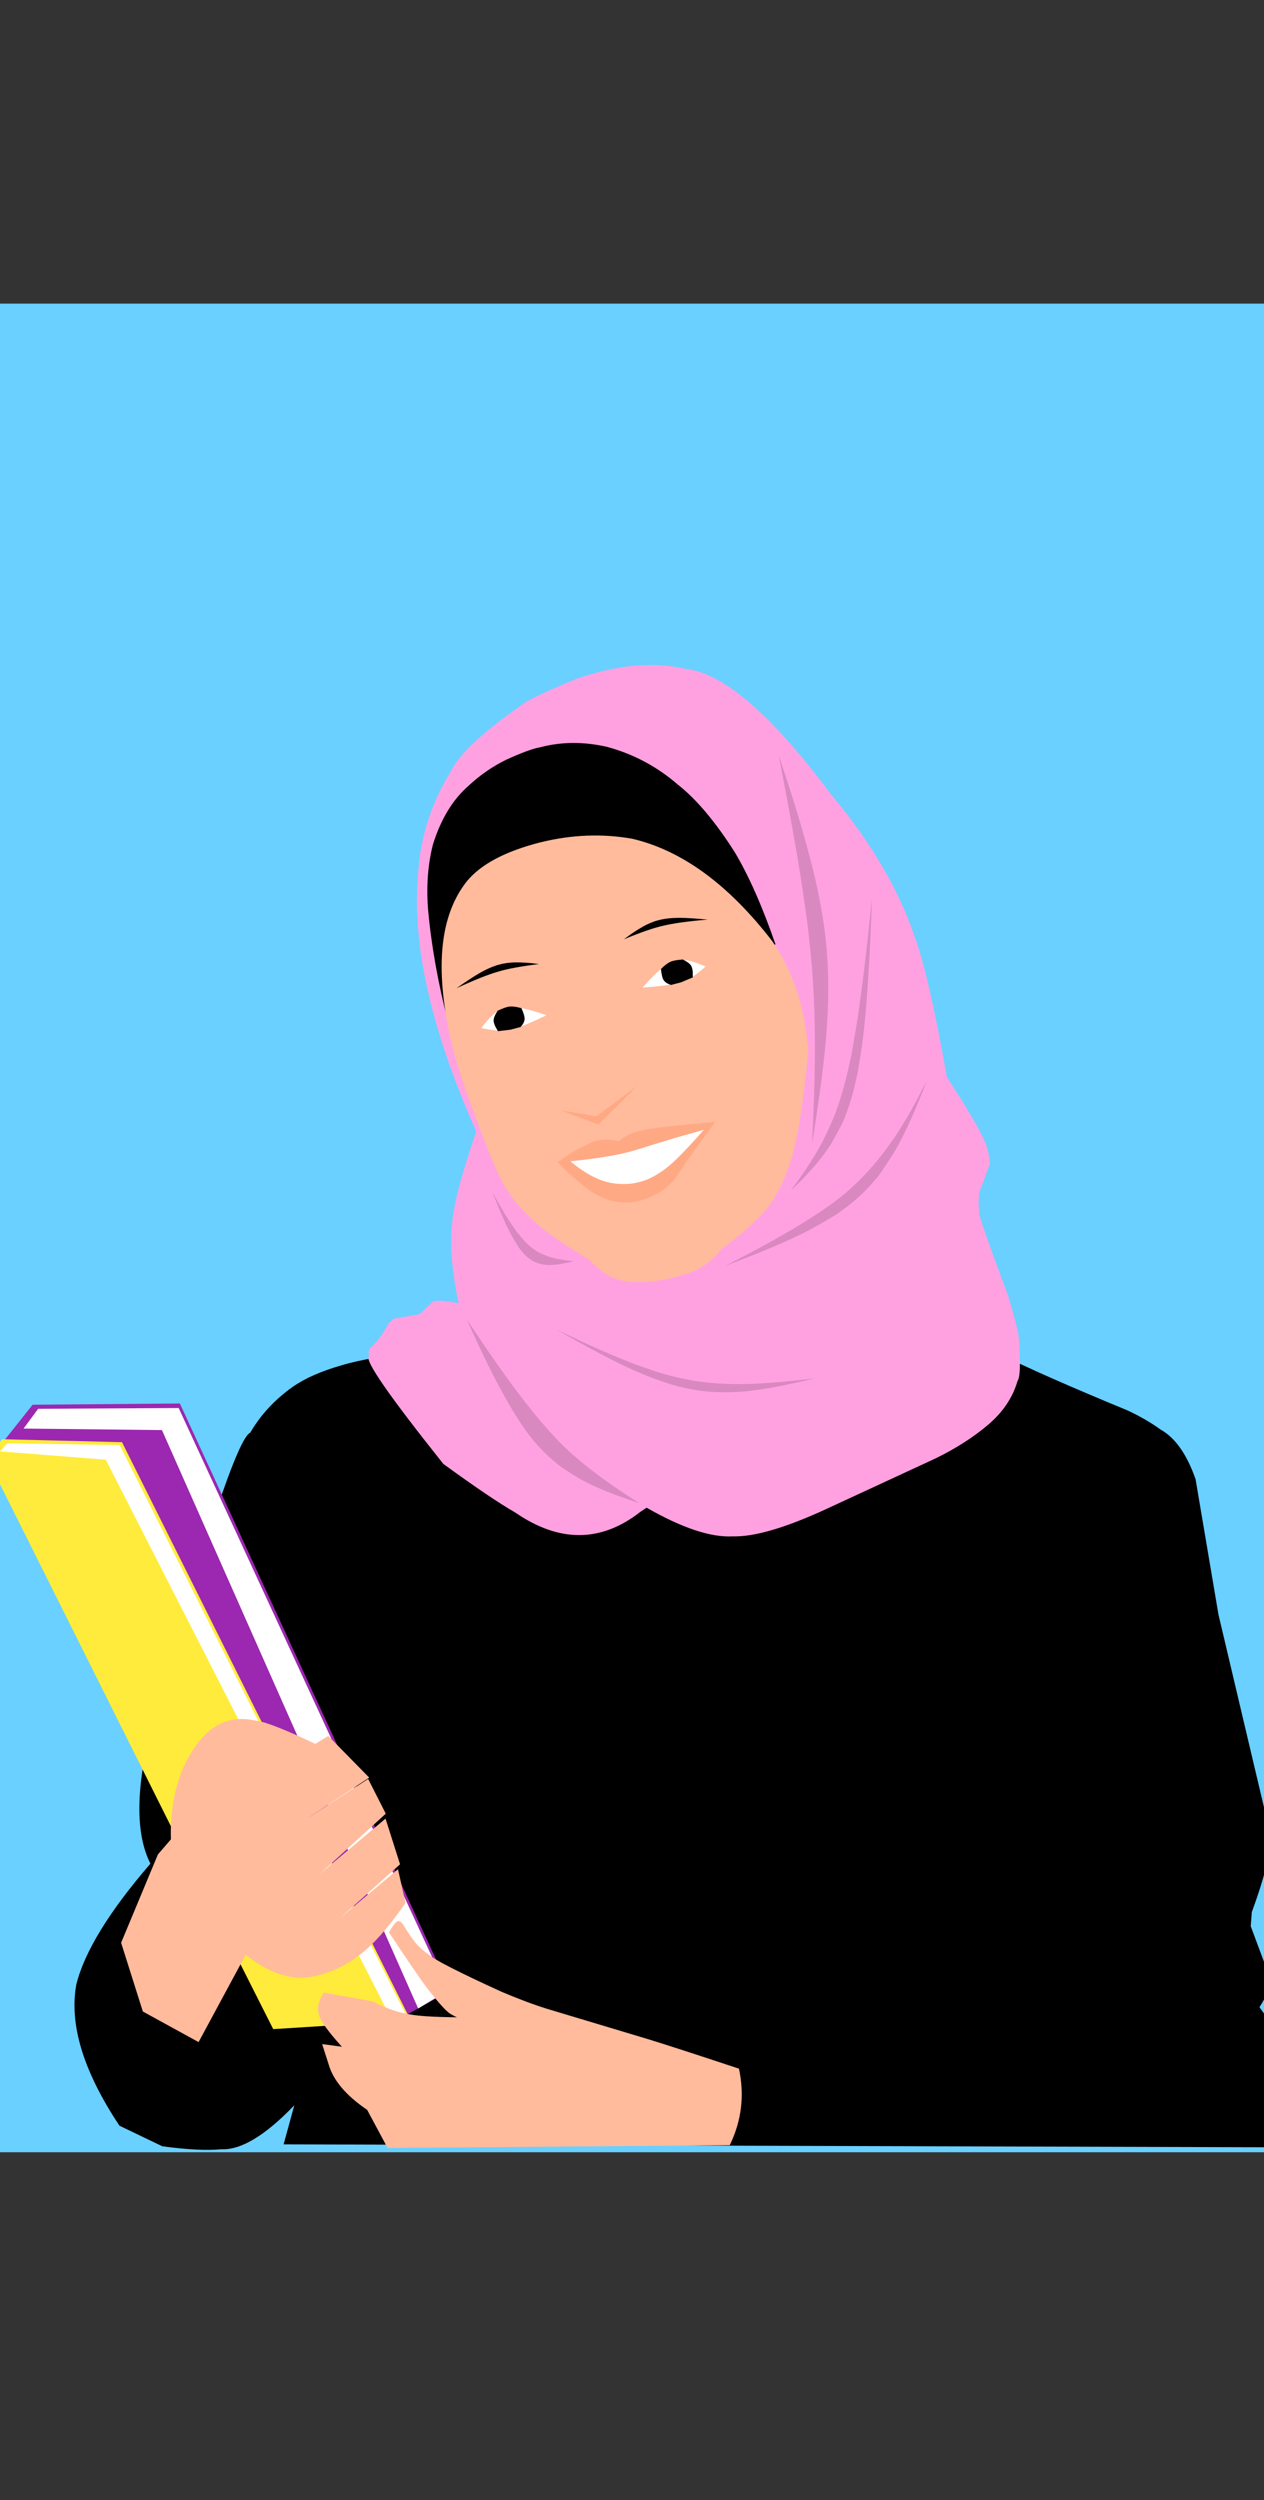<?xml version="1.0" encoding="utf-8"?>
<svg xmlns="http://www.w3.org/2000/svg" xmlns:xlink="http://www.w3.org/1999/xlink" version= "1.1" width="720px" height="1424px" viewBox="0 0 720 1424">
<rect x="0" y="0" width="720" height="1424" fill="#333333" stroke="none"/>
<g id="layer1">
<g style="fill:rgb(105,208,255); fill-opacity:1.0; stroke-linejoin: miter">
<path d="M-179.362,172.934L347.075,172.935L873.511,172.935L873.511,1225.808Q347.075,1225.808,-179.362,1225.809Q-179.362,699.371,-179.362,172.934"/>
</g>
<g style="fill:rgb(0,0,0); fill-opacity:1.0; stroke-linejoin: miter">
<path d="M723.386,1222.981L725.242,1219.853Q738.174,1197.952,737.354,1187.974Q737.111,1169.796,717.414,1143.205Q724.356,1132.378,723.451,1126.625L712.439,1097.074L713.061,1089.021Q721.165,1066.75,721.901,1058.346Q723.34,1052.395,720.957,1033.441L694.081,919.671L681.025,842.489Q673.554,821.217,661.287,814.328Q652.597,808.099,642.271,803.31Q592.809,782.878,570.188,771.526L571.452,775.751Q369.261,766.568,310.533,767.489Q227.463,767.636,194.572,777.607Q177.251,782.567,166.857,789.786Q151.424,800.724,142.541,815.975Q132.264,820.289,86.41,983.066Q72.744,1035.771,85.674,1061.455Q50.591,1102.097,43.505,1130.108Q37.17,1164.327,68.055,1210.701L92.473,1222.418Q113.935,1225.292,126.034,1224.093Q142.814,1224.931,167.647,1199.052L161.55,1221.308L723.386,1222.981"/>
</g>
<g style="fill:rgb(255,161,225); fill-opacity:1.0; stroke-linejoin: miter">
<path d="M368.326,858.703L364.815,861.039Q331.189,887.332,293.597,861.518Q279.677,853.534,252.511,833.746Q206.719,776.295,210.094,772.708Q209.608,769.285,211.018,767.491Q215.669,764.108,221.522,753.502L224.253,751.093L238.938,748.484L246.749,741.201Q250.942,740.121,261.212,742.326Q255.376,713.474,257.503,696.972Q258.73,680.84,271.273,644.423Q232.498,557.366,238.201,496.848Q240.206,466.306,256.729,439.454Q263.54,424.98,296.908,401.686Q301.469,397.683,328.278,386.669Q339.143,382.827,349.946,380.785Q371.714,376.578,390.391,380.973Q422.507,384.146,473.07,452.087Q506.875,492.287,520.808,532.874Q528.898,554.512,539.399,613.567Q560.768,646.158,562.648,655.023Q564.42,662.552,563.697,663.309L557.849,679.061Q557.009,687.249,557.966,690.286Q555.489,687.929,574.386,738.363Q580.55,759.223,580.459,763.296Q581.836,783.402,579.616,786.528Q575.491,800.672,562.987,811.348Q550.483,822.024,532.95,830.62L470.417,859.573Q435.628,875.583,417.334,875.034Q398.626,876.041,368.326,858.703"/>
</g>
<g style="fill:rgb(0,0,0); fill-opacity:1.0; stroke-linejoin: miter">
<path d="M257.856,592.965L255.197,581.906Q246.566,548.377,243.829,517.997Q242.277,497.89,246.62,480.932Q253.421,459.106,267.283,447.182Q276.598,438.554,287.992,432.859Q301.36,426.728,307.619,425.624Q325.908,420.803,345.837,425.388Q368.458,431.542,386.129,446.885Q401.975,459.327,418.52,485.354Q430.513,505.431,441.724,537.845L257.856,592.965"/>
</g>
<g style="fill:rgb(255,187,156); fill-opacity:1.0; stroke-linejoin: miter">
<path d="M411.106,711.272L410.151,712.438Q401.313,723.333,387.325,726.579Q367.843,732.235,352.608,728.978Q348.095,727.638,344.709,725.346Q339.717,721.835,335.675,717.52Q318.563,707.131,310.15,700.513Q295.241,688.42,290.065,679.298Q283.83,673.3,263.705,616.316Q255.786,593.012,253.241,572.748Q246.631,525.97,266.13,501.691Q278.145,487.334,307.635,479.807Q334.475,473.148,360.17,477.721Q402.6,487.67,439.899,536.049Q456.373,559.97,459.877,592.982L460.539,597.379Q458.548,618.42,455.552,637.829Q451.706,663.949,442.003,680.552Q435.116,693.639,411.106,711.272"/>
</g>
<g style="fill:rgb(255,255,255); fill-opacity:1.0; stroke-linejoin: miter">
<path d="M366.065,562.442L367.536,560.818Q371.946,555.818,376.38,551.947Q377.859,550.699,379.344,549.701L380.83,548.782Q382.092,548.004,384.263,547.287Q387.05,546.347,391.353,546.962Q393.464,547.321,395.582,548.022Q398.76,549.1,401.944,550.467Q397.626,554.326,394.73,556.136Q391.764,557.9,391.02,558.152Q389.687,558.759,388.195,559.26Q386.698,559.757,385.04,560.147Q384.29,560.395,379.781,561.126Q375.202,561.81,366.065,562.442"/>
</g>
<g style="fill:rgb(0,0,0); fill-opacity:1.0; stroke-linejoin: miter">
<path d="M382.195,560.982L381.795,560.828Q379.125,559.918,378.04,558.234Q377.02,556.813,376.48,551.899Q379.751,548.653,381.873,547.817Q383.722,546.877,388.955,546.462Q392.929,548.476,393.769,550.248Q394.189,550.843,394.502,552.676Q394.692,554.007,394.609,556.688L387.952,559.495L382.195,560.982"/>
</g>
<g style="fill:rgb(0,0,0); fill-opacity:1.0; stroke-linejoin: miter">
<path d="M354.202,615.013L354.202,615.013L354.202,615.014L354.202,615.013"/>
</g>
<g style="fill:rgb(0,0,0); fill-opacity:1.0; stroke-linejoin: miter">
<path d="M355.374,534.978L356.96,533.823Q361.674,530.281,366.791,527.428Q368.511,526.503,370.321,525.731L372.159,525.007Q373.754,524.387,376.544,523.735Q379.604,523.129,381.252,523.015L383.301,522.859Q385.373,522.744,387.521,522.758Q392.872,522.762,403.089,523.77Q386.434,525.158,377.921,527.223Q369.901,528.98,355.374,534.978"/>
</g>
<g style="fill:rgb(0,0,0); fill-opacity:1.0; stroke-linejoin: miter">
<path d="M397.447,566.252L397.447,566.252L397.447,566.252L397.447,566.252"/>
</g>
<g style="fill:rgb(255,255,255); fill-opacity:1.0; stroke-linejoin: miter">
<path d="M311.31,578.231L309.229,577.543Q302.927,575.368,297.161,574.188Q295.259,573.831,293.476,573.695L291.729,573.628Q290.248,573.573,288.005,574.02Q285.117,574.577,281.677,577.234Q280.018,578.587,278.521,580.242Q276.288,582.747,274.192,585.506Q279.851,586.734,283.264,586.88Q286.713,586.952,287.485,586.804Q288.944,586.676,290.489,586.375Q292.037,586.069,293.671,585.591Q294.446,585.437,298.729,583.849Q303.05,582.187,311.31,578.231"/>
</g>
<g style="fill:rgb(0,0,0); fill-opacity:1.0; stroke-linejoin: miter">
<path d="M296.558,584.915L296.83,584.583Q298.704,582.475,298.818,580.475Q299.004,578.736,297.05,574.195Q292.604,572.984,290.346,573.303Q288.274,573.397,283.517,575.616Q281.052,579.328,281.196,581.284Q281.124,582.009,281.756,583.758Q282.247,585.009,283.641,587.3L290.816,586.46L296.558,584.915"/>
</g>
<g style="fill:rgb(0,0,0); fill-opacity:1.0; stroke-linejoin: miter">
<path d="M307.067,549.066L305.118,548.843Q299.27,548.086,293.413,548.128Q291.46,548.172,289.504,548.392L287.548,548.669Q285.855,548.916,283.106,549.725Q280.145,550.707,278.655,551.42L276.796,552.295Q274.937,553.216,273.075,554.288Q268.422,556.931,260.031,562.845Q275.204,555.84,283.629,553.438Q291.472,551.012,307.067,549.066"/>
</g>
<g style="fill:rgb(0,0,0); fill-opacity:1.0; stroke-linejoin: miter">
<path d="M285.888,597.02L285.888,597.02L285.888,597.02L285.888,597.02"/>
</g>
<g style="fill:rgb(255,72,0); fill-opacity:0.153; stroke-linejoin: miter">
<path d="M317.575,661.812L319.414,660.61Q327.736,654.545,338.99,649.853Q342.928,649.011,345.297,649.018Q350.681,649.429,352.491,650.056Q356.858,645.496,367.553,643.407Q376.374,641.652,407.473,638.998Q396.91,652.833,384.34,671.478Q381.247,675.236,376.778,678.494Q368.001,683.605,361.511,684.428Q357.122,685.116,353.527,684.782Q349.764,684.404,347.419,683.673Q341.295,681.873,334.613,677.112Q324.375,669.19,317.575,661.812"/>
</g>
<g style="fill:rgb(255,255,255); fill-opacity:1.0; stroke-linejoin: miter">
<path d="M324.938,661.459L327.369,661.172Q345.932,659.135,356.413,656.554Q360.201,655.606,363.774,654.517Q376.271,650.542,383.032,648.578Q387.2,647.337,400.913,643.481Q384.483,662.274,377.231,666.936Q372.16,670.517,368.025,672.011Q363.634,673.669,359.348,674.147Q350.135,675.013,342.698,672.267Q334.198,669.172,324.938,661.459"/>
</g>
<g style="fill:rgb(255,255,255); fill-opacity:1.0; stroke-linejoin: miter">
<path d="M362.799,672.39L362.799,672.39L362.799,672.39L362.799,672.39"/>
</g>
<g style="fill:rgb(255,72,0); fill-opacity:0.161; stroke-linejoin: miter">
<path d="M319.809,632.447L319.809,632.447L340.781,640.535L362.931,618.558L339.732,635.814L319.809,632.447"/>
</g>
<g style="fill:rgb(255,72,0); fill-opacity:1.0; stroke-linejoin: miter">
<path d="M363.625,643.362L363.625,643.362L363.625,643.363L363.625,643.362"/>
</g>
<g style="fill:rgb(156,39,176); fill-opacity:1.0; stroke-linejoin: miter">
<path d="M-2.151,826.136L18.606,800.06L102.461,799.358L256.492,1133.639L219.78,1154.156L-2.151,826.136"/>
</g>
<g style="fill:rgb(255,235,59); fill-opacity:1.0; stroke-linejoin: miter">
<path d="M99.481,1044.39L-6.958,831.43L1.071,819.708L69.499,821.4L233.978,1150.745L155.629,1155.686L99.481,1044.39"/>
</g>
<g style="fill:rgb(255,255,255); fill-opacity:1.0; stroke-linejoin: miter">
<path d="M0.012,826.645L4.209,822.041L68.179,823.013L232.505,1150.097L223.078,1150.23L60.25,831.377L0.012,826.645"/>
</g>
<g style="fill:rgb(255,255,255); fill-opacity:1.0; stroke-linejoin: miter">
<path d="M104.264,931.628L104.264,931.628L104.264,931.628L104.264,931.628"/>
</g>
<g style="fill:rgb(255,255,255); fill-opacity:1.0; stroke-linejoin: miter">
<path d="M13.421,813.636L21.742,802.371L101.781,801.943L254.952,1133.794L238.209,1143.932L92.251,814.505L13.421,813.636"/>
</g>
<g style="fill:rgb(255,255,255); fill-opacity:1.0; stroke-linejoin: miter">
<path d="M365.201,1183.629L365.201,1183.629L365.201,1183.63L365.201,1183.629"/>
</g>
<g style="fill:rgb(255,187,156); fill-opacity:1.0; stroke-linejoin: miter">
<path d="M220.784,1223.391L209.135,1201.663Q191.144,1189.453,187.186,1175.732L183.495,1164.209L194.747,1165.722Q183.082,1152.814,181.767,1147.804Q179.764,1141.977,184.436,1134.889L212.214,1139.862Q224.102,1145.986,233.837,1147.355Q242.895,1149.026,268.595,1148.981Q262.857,1150.968,257.356,1147.425Q253.878,1146.069,243.219,1132.194Q238.605,1126.349,221.614,1100.629Q225.395,1093.747,227.098,1094.216Q228.215,1094.156,229.407,1095.781Q234.569,1104.326,237.545,1107.485Q240.286,1110.497,244.123,1113.188Q249.34,1117.82,285.665,1134.402Q300.683,1140.751,311.683,1144.139L369.225,1161.426Q384.472,1166.107,420.937,1178.212Q425.79,1200.992,415.679,1221.797L220.784,1223.391"/>
</g>
<g style="fill:rgb(255,187,156); fill-opacity:1.0; stroke-linejoin: miter">
<path d="M81.371,1145.65L68.991,1106.495L89.949,1056.19L97.351,1047.606Q96.707,1025.349,104.237,1007.061Q113.197,987.916,124.778,982.175Q134.071,977.341,145.962,980.067Q153.518,980.808,179.634,993.247L187.002,988.702L210.313,1012.442L170.24,1038.811L209.712,1013.196L219.738,1032.983L181.555,1067.866L219.609,1035.793L227.874,1061.81L192.771,1093.249L226.704,1064.615L230.971,1083.774Q218.971,1101.402,207.77,1111.098Q191.518,1124.757,172.779,1126.509Q156.887,1126.774,139.937,1113.34L113.115,1163.072L81.371,1145.65"/>
</g>
<g style="fill:rgb(255,255,255); fill-opacity:1.0; stroke-linejoin: miter">
<path d="M374.868,702.102L374.868,702.103L374.868,702.103L374.868,702.102"/>
</g>
<g style="fill:rgb(0,0,0); fill-opacity:0.149; stroke-linejoin: miter">
<path d="M443.556,430.039L443.556,430.039Q452.417,475.974,456.247,500.579Q459.927,525.066,460.331,529.684Q461.481,539.209,462.281,548.438Q463.069,557.659,463.507,566.584L463.872,575.449Q464.157,584.247,464.187,592.83Q464.326,614.341,462.606,651.406Q469.282,609.849,470.873,586.771Q471.559,577.539,471.75,568.31L471.786,559.082L471.513,549.854L470.899,540.628Q470.095,531.403,468.61,522.181L466.986,512.96Q465.207,503.739,462.933,494.521Q455.863,466.866,446.566,439.221L443.561,430.039 Z M496.732,511.469L495.68,521.424Q492.598,551.851,488.638,579.196Q485.092,601.121,484.129,604.616Q482.466,612.526,480.534,619.494Q478.595,626.434,476.387,632.433Q475.414,635.892,469.282,648.738Q463.034,661.178,450.286,678.299Q465.929,663.457,473.187,651.812Q480.247,639.695,481.223,636.239Q483.626,630.394,485.569,623.456Q487.497,616.485,488.966,608.422L490.339,600.135Q491.609,591.599,492.543,582.269Q494.961,559.16,496.737,511.469 Z M280.449,678.961Q287.352,696.371,291.556,703.973Q295.813,711.29,296.776,712.123Q298.587,714.441,300.516,716.092Q302.449,717.723,304.5,718.687L306.575,719.515Q308.678,720.191,310.866,720.382Q311.869,720.492,313.043,720.492Q318.243,720.492,326.786,718.326Q317.075,717.344,311.892,715.476Q306.737,713.423,305.77,712.611Q303.77,711.402,301.838,709.767Q293.168,702.263,282.152,681.974L280.451,678.961 Z M527.9,615.65L525.139,620.845Q507.936,655.214,486.557,675.053Q468.227,692.969,412.964,721.031Q445.526,708.757,461.342,700.39Q476.842,691.808,479.251,689.622Q484.783,685.734,489.584,681.349Q494.363,676.949,498.41,672.052Q500.791,669.846,509.24,656.466Q517.368,642.88,527.905,615.65 Z M316.728,757.112L316.728,757.112Q346.077,773.913,362.023,780.859Q368.412,783.694,374.716,785.971L380.994,788.073Q387.248,790.018,393.386,791.195Q399.521,792.348,405.54,792.734L411.535,792.962Q412.109,792.967,412.683,792.967Q418.07,792.967,423.388,792.511Q438.118,791.389,463.982,785.068L463.978,785.068Q437.187,788.27,422.134,788.305Q421.329,788.312,420.523,788.312Q415.305,788.312,410.058,788.006L403.987,787.525Q397.906,786.929,391.77,785.773Q385.633,784.599,379.442,782.864Q376.372,782.271,360.769,776.653Q341.986,769.295,323.026,760.1L316.731,757.112 Z M265.816,751.384L265.816,751.384Q291.476,808.904,308.244,825.265Q312.352,829.62,316.721,833.154Q318.778,835.322,330.296,842.283Q341.926,848.89,364.32,856.188Q331.525,835.679,315.105,817.503Q296.634,797.701,269.921,757.451L265.819,751.384 Z"/>
</g>
<g style="fill:rgb(0,0,0); fill-opacity:1.0; stroke-linejoin: miter">
<path d="M398.149,849.594L398.149,849.594L398.149,849.595L398.149,849.594"/>
</g>
</g>
</svg>